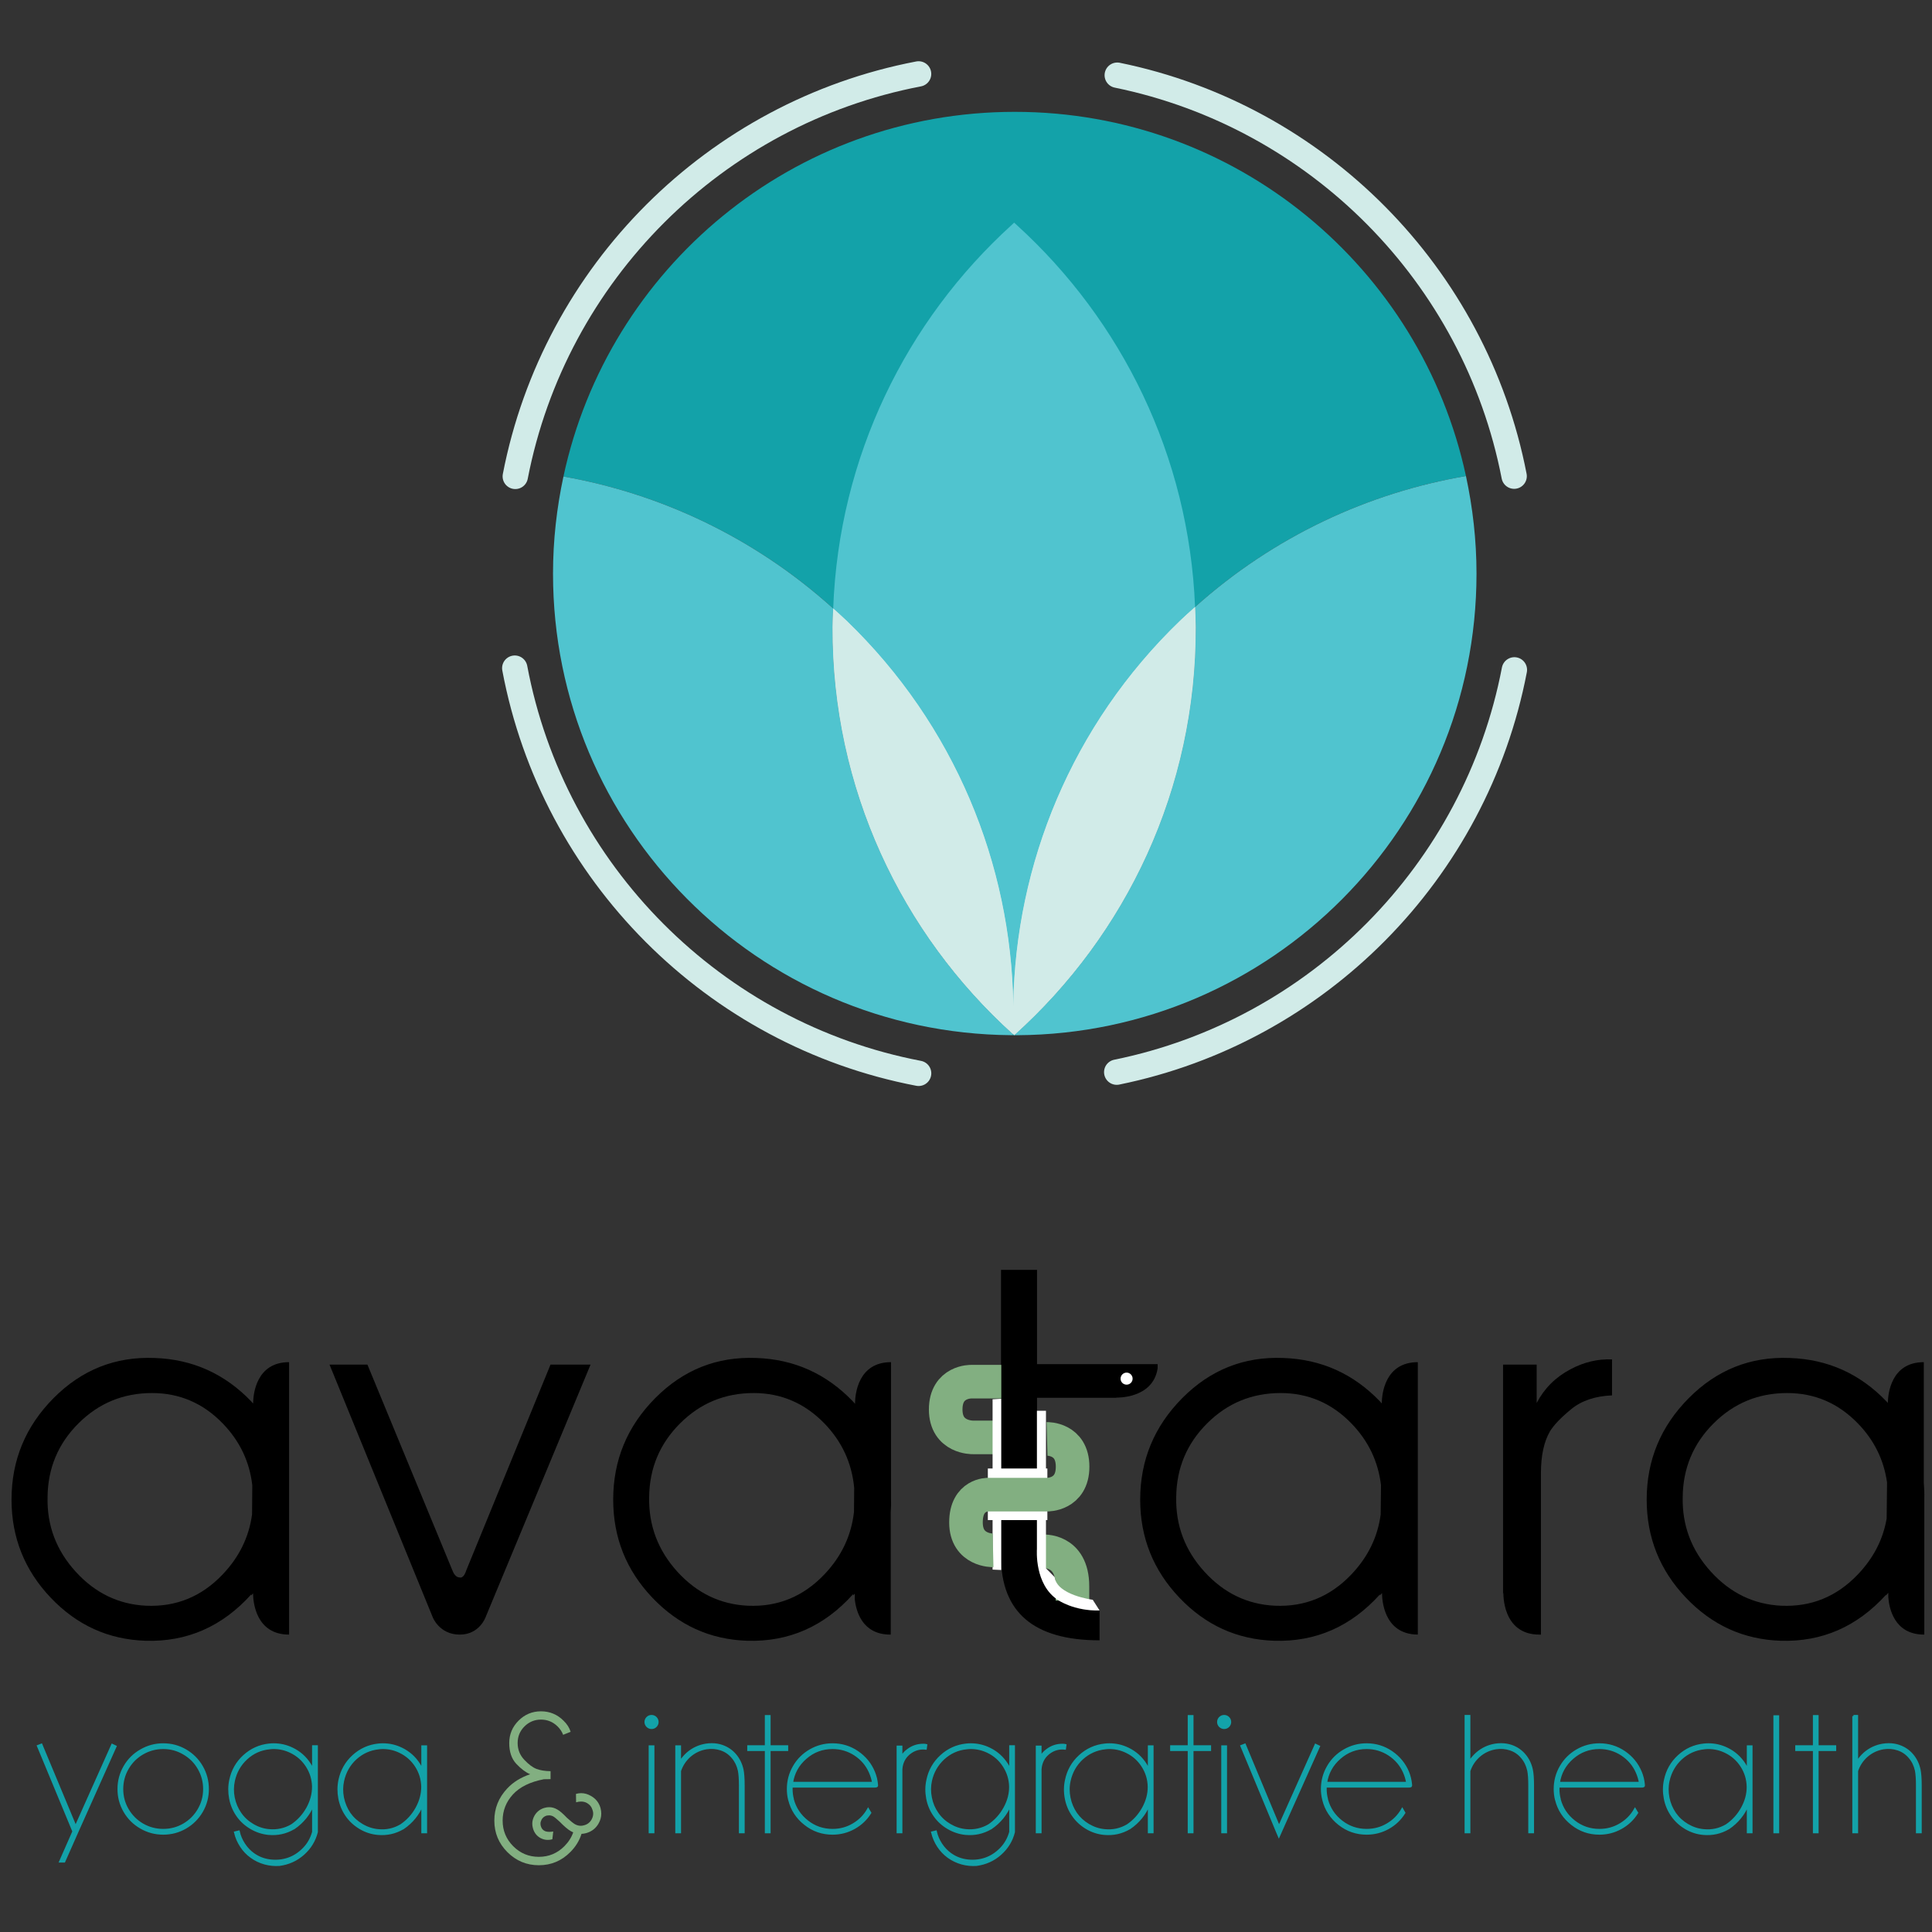 <?xml version="1.0" encoding="utf-8"?>
<!-- Generator: Adobe Illustrator 16.0.5, SVG Export Plug-In . SVG Version: 6.00 Build 0)  -->
<!DOCTYPE svg PUBLIC "-//W3C//DTD SVG 1.1//EN" "http://www.w3.org/Graphics/SVG/1.1/DTD/svg11.dtd">
<svg version="1.1" id="Layer_1" xmlns="http://www.w3.org/2000/svg" xmlns:xlink="http://www.w3.org/1999/xlink" x="0px" y="0px"
	 width="360px" height="360px" viewBox="0 0 360 360" enable-background="new 0 0 360 360" xml:space="preserve">
<rect x="0" y="0" width="360" height="360" fill="#333333" stroke="none"/>
<g>
	<g>
		<path fill="#13A2A9" stroke="#13A2A9" stroke-width="0.427" stroke-miterlimit="10" d="M7.702,325.117l6.387,15.326l6.833-15.284
			l0.583,0.276l-7.137,15.957l-2.415,5.458H11.24l2.461-5.588l-6.6-15.91L7.702,325.117z"/>
		<path fill="#13A2A9" stroke="#13A2A9" stroke-width="0.427" stroke-miterlimit="10" d="M26.252,326.171
			c1.277-0.748,2.665-1.12,4.163-1.12c1.511,0,2.888,0.372,4.165,1.111c1.27,0.74,2.278,1.749,3.021,3.027
			c0.737,1.282,1.108,2.67,1.108,4.174c0,1.498-0.371,2.889-1.108,4.16c-0.743,1.272-1.751,2.276-3.021,3.017
			c-1.277,0.741-2.654,1.111-4.165,1.111c-1.498,0-2.886-0.37-4.163-1.111c-1.289-0.74-2.296-1.744-3.036-3.017
			c-0.74-1.271-1.111-2.662-1.111-4.16c0-1.504,0.371-2.892,1.111-4.174C23.956,327.911,24.963,326.902,26.252,326.171z
			 M34.248,326.733c-1.164-0.691-2.443-1.039-3.833-1.039c-1.388,0-2.663,0.344-3.849,1.03c-1.177,0.677-2.1,1.608-2.787,2.787
			c-0.686,1.182-1.027,2.464-1.027,3.852c0,1.384,0.341,2.664,1.027,3.836c0.688,1.173,1.61,2.097,2.787,2.781
			c1.186,0.682,2.461,1.021,3.849,1.021c1.39,0,2.669-0.34,3.842-1.021c1.164-0.685,2.098-1.608,2.775-2.781
			c0.689-1.172,1.031-2.452,1.031-3.836c0-1.388-0.342-2.67-1.031-3.852C36.355,328.333,35.421,327.407,34.248,326.733z"/>
		<path fill="#13A2A9" stroke="#13A2A9" stroke-width="0.427" stroke-miterlimit="10" d="M50.993,325.051
			c1.218,0,2.378,0.266,3.47,0.797c1.351,0.649,2.443,1.612,3.258,2.89c0.25,0.359,0.461,0.762,0.645,1.207v-4.527h0.65v15.952
			c-0.409,1.596-1.23,2.956-2.491,4.076c-1.256,1.122-2.739,1.795-4.449,2.029c-0.917,0.067-1.835-0.021-2.749-0.27
			c-0.917-0.256-1.752-0.653-2.5-1.2c-0.76-0.544-1.401-1.215-1.907-2.002c-0.52-0.793-0.886-1.639-1.102-2.545l0.649-0.154
			c0.182,0.819,0.519,1.598,0.997,2.331c0.481,0.732,1.055,1.343,1.735,1.834c0.96,0.69,2.037,1.099,3.218,1.228
			c1.175,0.13,2.284,0.01,3.341-0.356c1.046-0.365,1.991-0.984,2.84-1.853c0.854-0.869,1.437-1.911,1.768-3.118v-5.173
			c-0.746,1.842-1.949,3.327-3.616,4.466h-0.028c-1.443,0.848-3.017,1.188-4.694,1.032c-1.157-0.117-2.24-0.473-3.267-1.08
			c-1.025-0.6-1.876-1.378-2.532-2.327c-0.661-0.948-1.106-2.007-1.326-3.18c-0.221-1.171-0.215-2.318,0.028-3.436
			c0.378-1.77,1.218-3.258,2.545-4.468c1.343-1.218,2.902-1.926,4.703-2.11C50.433,325.066,50.702,325.051,50.993,325.051z
			 M50.993,325.694c-0.26,0-0.511,0.015-0.752,0.049c-1.656,0.157-3.1,0.803-4.333,1.938c-1.212,1.119-1.987,2.492-2.349,4.117
			c-0.232,1.053-0.242,2.111-0.028,3.188c0.223,1.076,0.629,2.049,1.232,2.911c0.6,0.879,1.378,1.597,2.333,2.156
			c0.941,0.56,1.944,0.893,2.996,0.99c1.542,0.149,2.966-0.161,4.289-0.927c1.218-0.832,2.19-1.9,2.917-3.209
			c0.711-1.309,1.064-2.639,1.055-3.989v-0.024c-0.031-1.378-0.421-2.651-1.169-3.814s-1.748-2.048-2.999-2.649
			C53.175,325.939,52.122,325.694,50.993,325.694z"/>
		<path fill="#13A2A9" stroke="#13A2A9" stroke-width="0.427" stroke-miterlimit="10" d="M71.341,325.051
			c1.226,0,2.381,0.266,3.472,0.797c1.352,0.649,2.446,1.612,3.26,2.89c0.25,0.359,0.464,0.762,0.647,1.207v-4.509h0.649v15.957
			H78.72v-5.196c-0.75,1.842-1.95,3.327-3.618,4.466h-0.027c-1.446,0.848-3.018,1.188-4.693,1.032
			c-1.158-0.104-2.241-0.456-3.269-1.065c-1.025-0.611-1.879-1.393-2.535-2.342c-0.658-0.948-1.101-2.007-1.324-3.18
			c-0.223-1.171-0.211-2.318,0.026-3.436c0.383-1.77,1.225-3.258,2.547-4.468c1.344-1.218,2.907-1.926,4.704-2.11
			C70.789,325.066,71.057,325.051,71.341,325.051z M71.341,325.694c-0.257,0-0.507,0.015-0.749,0.049
			c-1.653,0.169-3.096,0.818-4.332,1.938c-1.209,1.119-1.987,2.497-2.35,4.137c-0.231,1.034-0.239,2.092-0.027,3.169
			c0.228,1.076,0.63,2.058,1.232,2.936c0.601,0.859,1.379,1.572,2.333,2.132c0.944,0.56,1.943,0.893,2.998,0.99
			c1.537,0.161,2.961-0.147,4.282-0.927c1.226-0.832,2.198-1.9,2.918-3.209c0.713-1.309,1.064-2.639,1.055-3.989
			c-0.028-1.393-0.416-2.676-1.167-3.839c-0.749-1.163-1.749-2.048-2.995-2.649C73.53,325.939,72.472,325.694,71.341,325.694z"/>
		<path fill="#13A2A9" stroke="#13A2A9" stroke-width="0.427" stroke-miterlimit="10" d="M120.628,320.09
			c0.222-0.217,0.483-0.32,0.779-0.32c0.303,0,0.566,0.104,0.776,0.32c0.211,0.219,0.325,0.477,0.325,0.778
			c0,0.301-0.114,0.56-0.325,0.777c-0.21,0.212-0.474,0.32-0.776,0.32c-0.295,0-0.557-0.108-0.779-0.32
			c-0.212-0.218-0.326-0.477-0.326-0.777C120.302,320.566,120.416,320.309,120.628,320.09z M121.084,325.436h0.643v15.957h-0.643
			V325.436z"/>
		<path fill="#13A2A9" stroke="#13A2A9" stroke-width="0.427" stroke-miterlimit="10" d="M126.043,325.436h0.646v2.979
			c0.388-0.631,0.855-1.191,1.397-1.681c0.994-0.862,2.138-1.403,3.436-1.616c0.369-0.06,0.738-0.088,1.12-0.088
			c0.646,0,1.268,0.102,1.87,0.301c1.008,0.346,1.843,0.911,2.506,1.703c0.642,0.764,1.085,1.669,1.318,2.716
			c0.139,0.69,0.209,1.676,0.209,2.953v8.69h-0.645v-8.69c0-1.219-0.066-2.15-0.195-2.8c-0.214-0.963-0.616-1.778-1.186-2.439
			c-0.592-0.717-1.324-1.222-2.201-1.511c-0.861-0.285-1.76-0.355-2.695-0.209c-1.175,0.196-2.212,0.688-3.101,1.461
			c-0.858,0.764-1.47,1.688-1.833,2.781v11.407h-0.646v-11.472c0-0.016,0-0.029,0-0.041V325.436z"/>
		<path fill="#13A2A9" stroke="#13A2A9" stroke-width="0.427" stroke-miterlimit="10" d="M142.73,319.791h0.645v5.626h3.279v0.647
			h-3.279v15.328h-0.645v-15.328h-3.278v-0.647h3.278V319.791z"/>
		<path fill="#13A2A9" stroke="#13A2A9" stroke-width="0.427" stroke-miterlimit="10" d="M155.133,325.051
			c1.701,0,3.258,0.478,4.655,1.431c1.387,0.957,2.408,2.198,3.035,3.722c0.306,0.731,0.492,1.493,0.564,2.287
			c0.027,0.185,0.019,0.294-0.036,0.332c-0.046,0.037-0.186,0.055-0.42,0.055c-0.072,0-0.115,0-0.145,0h-15.291
			c-0.019,0.157-0.019,0.317-0.019,0.475c0,0.632,0.072,1.258,0.232,1.877v0.063c0.443,1.668,1.363,3.036,2.732,4.107
			c1.366,1.069,2.932,1.603,4.691,1.603c1.406,0,2.701-0.346,3.875-1.045c1.18-0.693,2.103-1.629,2.761-2.789l0.369,0.624
			c-0.747,1.193-1.738,2.133-2.98,2.822c-1.23,0.689-2.58,1.037-4.024,1.037c-1.915,0-3.621-0.588-5.11-1.77
			c-1.499-1.178-2.478-2.673-2.933-4.482c0-0.014-0.009-0.027-0.009-0.043c-0.009-0.016-0.019-0.03-0.019-0.046
			c-0.155-0.629-0.229-1.284-0.229-1.959c0-1.495,0.369-2.88,1.11-4.162c0.735-1.278,1.748-2.287,3.024-3.027
			C152.244,325.423,153.635,325.051,155.133,325.051z M155.133,325.694c-1.915,0-3.584,0.626-5.018,1.879
			c-1.437,1.252-2.286,2.8-2.555,4.658h15.162c-0.12-0.704-0.324-1.382-0.612-2.028c-0.6-1.354-1.529-2.438-2.784-3.267
			C158.066,326.112,156.669,325.694,155.133,325.694z"/>
		<path fill="#13A2A9" stroke="#13A2A9" stroke-width="0.427" stroke-miterlimit="10" d="M172.031,325.135c0.031,0,0.059,0,0.083,0
			c0.16,0,0.318,0.014,0.455,0.047l-0.084,0.625c-1.062-0.115-2.025,0.143-2.886,0.773c-0.863,0.634-1.398,1.48-1.601,2.544
			c-0.028,0.172-0.046,0.348-0.064,0.519v11.75h-0.649v-11.773v-4.137h0.649v1.98c0.333-0.561,0.757-1.028,1.276-1.398
			C170.042,325.444,170.987,325.135,172.031,325.135z"/>
		<path fill="#13A2A9" stroke="#13A2A9" stroke-width="0.427" stroke-miterlimit="10" d="M180.892,325.051
			c1.218,0,2.377,0.266,3.468,0.797c1.352,0.649,2.434,1.612,3.26,2.89c0.24,0.359,0.452,0.762,0.646,1.207v-4.527h0.641v15.952
			c-0.399,1.596-1.231,2.956-2.489,4.076c-1.249,1.122-2.741,1.795-4.453,2.029c-0.916,0.067-1.832-0.021-2.749-0.27
			c-0.907-0.256-1.738-0.653-2.5-1.2c-0.749-0.544-1.386-1.215-1.904-2.002c-0.518-0.793-0.88-1.639-1.1-2.545l0.643-0.154
			c0.188,0.819,0.522,1.598,1.003,2.331c0.481,0.732,1.061,1.343,1.741,1.834c0.96,0.69,2.035,1.099,3.209,1.228
			c1.176,0.13,2.295,0.01,3.344-0.356c1.043-0.365,1.997-0.984,2.849-1.853c0.841-0.869,1.434-1.911,1.766-3.118v-5.173
			c-0.748,1.842-1.962,3.327-3.626,4.466h-0.019c-1.452,0.848-3.019,1.188-4.704,1.032c-1.147-0.117-2.238-0.473-3.264-1.08
			c-1.027-0.6-1.869-1.378-2.525-2.327c-0.668-0.948-1.114-2.007-1.335-3.18c-0.222-1.171-0.212-2.318,0.04-3.436
			c0.366-1.77,1.221-3.258,2.541-4.468c1.333-1.218,2.898-1.926,4.696-2.11C180.325,325.066,180.604,325.051,180.892,325.051z
			 M180.892,325.694c-0.261,0-0.508,0.015-0.761,0.049c-1.646,0.157-3.088,0.803-4.334,1.938c-1.2,1.119-1.987,2.492-2.349,4.117
			c-0.232,1.053-0.232,2.111-0.015,3.188c0.211,1.076,0.626,2.049,1.229,2.911c0.602,0.879,1.378,1.597,2.323,2.156
			c0.953,0.56,1.953,0.893,2.999,0.99c1.537,0.149,2.97-0.161,4.295-0.927c1.221-0.832,2.184-1.9,2.906-3.209
			c0.721-1.309,1.073-2.639,1.058-3.989v-0.024c-0.03-1.378-0.422-2.651-1.171-3.814c-0.741-1.163-1.738-2.048-2.987-2.649
			C183.075,325.939,182.01,325.694,180.892,325.694z"/>
		<path fill="#13A2A9" stroke="#13A2A9" stroke-width="0.427" stroke-miterlimit="10" d="M197.965,325.135c0.028,0,0.059,0,0.086,0
			c0.157,0,0.315,0.014,0.452,0.047l-0.083,0.625c-1.064-0.115-2.028,0.143-2.889,0.773c-0.861,0.634-1.399,1.48-1.597,2.544
			c-0.03,0.172-0.049,0.348-0.068,0.519v11.75h-0.648v-11.773v-4.137h0.648v1.98c0.333-0.561,0.758-1.028,1.277-1.398
			C195.974,325.444,196.92,325.135,197.965,325.135z"/>
		<path fill="#13A2A9" stroke="#13A2A9" stroke-width="0.427" stroke-miterlimit="10" d="M206.72,325.051
			c1.227,0,2.382,0.266,3.474,0.797c1.351,0.649,2.436,1.612,3.258,2.89c0.241,0.359,0.455,0.762,0.647,1.207v-4.509h0.638v15.957
			h-0.638v-5.196c-0.752,1.842-1.962,3.327-3.629,4.466h-0.019c-1.455,0.848-3.016,1.188-4.7,1.032
			c-1.147-0.104-2.239-0.456-3.268-1.065c-1.027-0.611-1.87-1.393-2.528-2.342c-0.666-0.948-1.109-2.007-1.332-3.18
			c-0.222-1.171-0.213-2.318,0.04-3.436c0.369-1.77,1.218-3.258,2.542-4.468c1.335-1.218,2.896-1.926,4.693-2.11
			C206.157,325.066,206.435,325.051,206.72,325.051z M206.72,325.694c-0.255,0-0.508,0.015-0.759,0.049
			c-1.646,0.169-3.089,0.818-4.331,1.938c-1.201,1.119-1.988,2.497-2.347,4.137c-0.235,1.034-0.235,2.092-0.021,3.169
			c0.214,1.076,0.629,2.058,1.231,2.936c0.604,0.859,1.379,1.572,2.322,2.132c0.954,0.56,1.954,0.893,3,0.99
			c1.536,0.161,2.972-0.147,4.295-0.927c1.222-0.832,2.181-1.9,2.907-3.209c0.716-1.309,1.071-2.639,1.053-3.989
			c-0.025-1.393-0.416-2.676-1.167-3.839c-0.741-1.163-1.737-2.048-2.99-2.649C208.906,325.939,207.843,325.694,206.72,325.694z"/>
		<path fill="#13A2A9" stroke="#13A2A9" stroke-width="0.427" stroke-miterlimit="10" d="M221.529,319.791h0.649v5.626h3.276v0.647
			h-3.276v15.328h-0.649v-15.328h-3.276v-0.647h3.276V319.791z"/>
		<path fill="#13A2A9" stroke="#13A2A9" stroke-width="0.427" stroke-miterlimit="10" d="M227.325,320.09
			c0.223-0.217,0.48-0.32,0.775-0.32c0.308,0,0.566,0.104,0.778,0.32c0.213,0.219,0.323,0.477,0.323,0.778
			c0,0.301-0.11,0.56-0.323,0.777c-0.212,0.212-0.471,0.32-0.778,0.32c-0.295,0-0.553-0.108-0.775-0.32
			c-0.214-0.218-0.324-0.477-0.324-0.777C227.001,320.566,227.111,320.309,227.325,320.09z M227.777,325.436h0.648v15.957h-0.648
			V325.436z"/>
		<path fill="#13A2A9" stroke="#13A2A9" stroke-width="0.427" stroke-miterlimit="10" d="M231.942,325.117l6.387,15.326
			l6.83-15.284l0.583,0.276l-7.135,15.957l-0.306,0.688l-0.296-0.688l-6.665-16.04L231.942,325.117z"/>
		<path fill="#13A2A9" stroke="#13A2A9" stroke-width="0.427" stroke-miterlimit="10" d="M254.646,325.051
			c1.711,0,3.265,0.478,4.655,1.431c1.396,0.957,2.406,2.198,3.046,3.722c0.295,0.731,0.48,1.493,0.557,2.287
			c0.024,0.185,0.016,0.294-0.027,0.332c-0.057,0.037-0.197,0.055-0.427,0.055c-0.065,0-0.119,0-0.149,0h-15.289
			c-0.01,0.157-0.019,0.317-0.019,0.475c0,0.632,0.083,1.258,0.24,1.877v0.063c0.446,1.668,1.352,3.036,2.723,4.107
			c1.378,1.069,2.942,1.603,4.69,1.603c1.406,0,2.702-0.346,3.877-1.045c1.184-0.693,2.103-1.629,2.769-2.789l0.359,0.624
			c-0.747,1.193-1.737,2.133-2.971,2.822c-1.236,0.689-2.578,1.037-4.034,1.037c-1.906,0-3.609-0.588-5.107-1.77
			c-1.487-1.178-2.472-2.673-2.934-4.482c0-0.014,0-0.027-0.009-0.043c-0.01-0.016-0.01-0.03-0.01-0.046
			c-0.156-0.629-0.243-1.284-0.243-1.959c0-1.495,0.371-2.88,1.114-4.162c0.738-1.278,1.744-2.287,3.035-3.027
			C251.771,325.423,253.154,325.051,254.646,325.051z M254.646,325.694c-1.906,0-3.582,0.626-5.007,1.879
			c-1.438,1.252-2.286,2.8-2.563,4.658h15.157c-0.107-0.704-0.311-1.382-0.6-2.028c-0.6-1.354-1.533-2.438-2.794-3.267
			C257.581,326.112,256.185,325.694,254.646,325.694z"/>
		<path fill="#13A2A9" stroke="#13A2A9" stroke-width="0.427" stroke-miterlimit="10" d="M273.12,319.77h0.649v8.645
			c0.387-0.631,0.86-1.191,1.405-1.681c0.99-0.862,2.127-1.403,3.424-1.616c0.373-0.06,0.748-0.088,1.121-0.088
			c0.645,0,1.275,0.102,1.882,0.301c1.004,0.346,1.839,0.911,2.496,1.703c0.647,0.764,1.085,1.669,1.315,2.716
			c0.145,0.69,0.218,1.676,0.218,2.953v8.69h-0.645v-8.69c0-1.219-0.065-2.15-0.195-2.8c-0.223-0.963-0.611-1.778-1.186-2.439
			c-0.59-0.717-1.321-1.222-2.201-1.511c-0.861-0.285-1.76-0.355-2.691-0.209c-1.188,0.196-2.216,0.688-3.113,1.461
			c-0.858,0.764-1.471,1.688-1.83,2.781v11.407h-0.649v-11.472c0-0.016,0-0.029,0-0.041V319.77z"/>
		<path fill="#13A2A9" stroke="#13A2A9" stroke-width="0.427" stroke-miterlimit="10" d="M298.025,325.051
			c1.705,0,3.255,0.478,4.655,1.431c1.391,0.957,2.405,2.198,3.036,3.722c0.308,0.731,0.492,1.493,0.565,2.287
			c0.027,0.185,0.019,0.294-0.039,0.332c-0.046,0.037-0.184,0.055-0.416,0.055c-0.073,0-0.119,0-0.147,0h-15.289
			c-0.019,0.157-0.019,0.317-0.019,0.475c0,0.632,0.073,1.258,0.233,1.877v0.063c0.44,1.668,1.359,3.036,2.727,4.107
			c1.368,1.069,2.938,1.603,4.693,1.603c1.407,0,2.704-0.346,3.876-1.045c1.179-0.693,2.104-1.629,2.76-2.789l0.372,0.624
			c-0.75,1.193-1.743,2.133-2.98,2.822c-1.231,0.689-2.585,1.037-4.027,1.037c-1.916,0-3.617-0.588-5.109-1.77
			c-1.501-1.178-2.479-2.673-2.932-4.482c0-0.014-0.013-0.027-0.013-0.043c-0.009-0.016-0.019-0.03-0.019-0.046
			c-0.155-0.629-0.23-1.284-0.23-1.959c0-1.495,0.372-2.88,1.11-4.162c0.742-1.278,1.754-2.287,3.03-3.027
			C295.139,325.423,296.525,325.051,298.025,325.051z M298.025,325.694c-1.916,0-3.58,0.626-5.017,1.879
			c-1.434,1.252-2.287,2.8-2.557,4.658h15.163c-0.117-0.704-0.323-1.382-0.609-2.028c-0.603-1.354-1.528-2.438-2.789-3.267
			C300.961,326.112,299.561,325.694,298.025,325.694z"/>
		<path fill="#13A2A9" stroke="#13A2A9" stroke-width="0.427" stroke-miterlimit="10" d="M318.333,325.051
			c1.222,0,2.378,0.266,3.47,0.797c1.351,0.649,2.437,1.612,3.258,2.89c0.242,0.359,0.455,0.762,0.647,1.207v-4.509h0.639v15.957
			h-0.639v-5.196c-0.749,1.842-1.961,3.327-3.628,4.466h-0.019c-1.452,0.848-3.018,1.188-4.701,1.032
			c-1.148-0.104-2.24-0.456-3.267-1.065c-1.027-0.611-1.87-1.393-2.528-2.342c-0.663-0.948-1.109-2.007-1.33-3.18
			c-0.225-1.171-0.215-2.318,0.034-3.436c0.372-1.77,1.222-3.258,2.546-4.468c1.333-1.218,2.897-1.926,4.692-2.11
			C317.767,325.066,318.045,325.051,318.333,325.051z M318.333,325.694c-0.261,0-0.511,0.015-0.761,0.049
			c-1.646,0.169-3.089,0.818-4.329,1.938c-1.205,1.119-1.989,2.497-2.353,4.137c-0.23,1.034-0.23,2.092-0.02,3.169
			c0.214,1.076,0.629,2.058,1.235,2.936c0.6,0.859,1.375,1.572,2.319,2.132c0.954,0.56,1.953,0.893,3,0.99
			c1.538,0.161,2.972-0.147,4.294-0.927c1.221-0.832,2.184-1.9,2.907-3.209c0.72-1.309,1.075-2.639,1.054-3.989
			c-0.026-1.393-0.415-2.676-1.164-3.839c-0.744-1.163-1.742-2.048-2.99-2.649C320.518,325.939,319.452,325.694,318.333,325.694z"/>
		<path fill="#13A2A9" stroke="#13A2A9" stroke-width="0.427" stroke-miterlimit="10" d="M330.66,319.832h0.648v21.561h-0.648
			V319.832z"/>
		<path fill="#13A2A9" stroke="#13A2A9" stroke-width="0.427" stroke-miterlimit="10" d="M338.021,319.791h0.635v5.626h3.278v0.647
			h-3.278v15.328h-0.635v-15.328h-3.289v-0.647h3.289V319.791z"/>
		<path fill="#13A2A9" stroke="#13A2A9" stroke-width="0.427" stroke-miterlimit="10" d="M345.366,319.77h0.65v8.645
			c0.388-0.631,0.851-1.191,1.397-1.681c0.987-0.862,2.138-1.403,3.433-1.616c0.369-0.06,0.739-0.088,1.119-0.088
			c0.647,0,1.271,0.102,1.871,0.301c1.009,0.346,1.843,0.911,2.508,1.703c0.639,0.764,1.082,1.669,1.312,2.716
			c0.139,0.69,0.215,1.676,0.215,2.953v8.69h-0.648v-8.69c0-1.219-0.067-2.15-0.193-2.8c-0.216-0.963-0.61-1.778-1.185-2.439
			c-0.594-0.717-1.326-1.222-2.206-1.511c-0.858-0.285-1.753-0.355-2.688-0.209c-1.182,0.196-2.213,0.688-3.104,1.461
			c-0.861,0.764-1.469,1.688-1.83,2.781v11.407h-0.65v-11.472c0-0.016,0-0.029,0-0.041V319.77z"/>
	</g>
	<g>
		<path fill="#82AF81" d="M106.812,341.434c-0.146-0.064-0.3-0.139-0.437-0.217c-0.554-0.315-1.257-0.914-2.1-1.781
			c-0.556-0.514-0.953-0.838-1.187-0.972c-0.255-0.13-0.507-0.2-0.775-0.2c-0.148,0-0.288,0.014-0.434,0.041
			c-0.424,0.122-0.741,0.365-0.954,0.731c-0.138,0.269-0.215,0.524-0.215,0.771c0,0.149,0.019,0.293,0.058,0.438
			c0.12,0.425,0.35,0.728,0.695,0.912c0.219,0.118,0.524,0.18,0.905,0.18c0.212,0,0.455-0.018,0.72-0.062l-0.165,1.445
			c-0.288,0.082-0.574,0.119-0.871,0.119c-0.463,0-0.915-0.119-1.358-0.355c-0.704-0.398-1.169-1.006-1.391-1.822
			c-0.083-0.288-0.121-0.574-0.121-0.854c0-0.512,0.14-1.012,0.418-1.503c0.438-0.739,1.063-1.221,1.88-1.442
			c0.294-0.084,0.572-0.121,0.851-0.121c0.52,0,1.009,0.14,1.489,0.417c0.465,0.251,1.066,0.773,1.824,1.564
			c0.666,0.605,1.168,1.004,1.483,1.19c0.36,0.196,0.72,0.295,1.092,0.295c0.212,0,0.415-0.032,0.627-0.099
			c0.612-0.161,1.074-0.517,1.387-1.073c0.197-0.356,0.298-0.716,0.298-1.086c0-0.2-0.027-0.402-0.101-0.617
			c-0.16-0.592-0.511-1.05-1.046-1.364c-0.335-0.185-0.708-0.277-1.112-0.277c-0.288,0-0.602,0.046-0.924,0.139l-0.026-1.564
			c0.331-0.092,0.654-0.139,0.969-0.139c0.62,0,1.232,0.172,1.824,0.517c0.915,0.515,1.508,1.275,1.786,2.274
			c0.092,0.355,0.137,0.703,0.137,1.032c0,0.634-0.165,1.24-0.5,1.822c-0.508,0.913-1.286,1.509-2.313,1.801
			c-0.305,0.078-0.591,0.124-0.868,0.139c-0.391,1.253-1.084,2.384-2.084,3.388c-1.62,1.638-3.583,2.458-5.859,2.458
			c-2.289,0-4.236-0.815-5.867-2.439c-1.621-1.625-2.437-3.581-2.437-5.882c0-2.283,0.798-4.276,2.4-5.979
			c1.092-1.175,2.516-2.059,4.273-2.656c-0.84-0.356-1.698-1.003-2.578-1.939c-0.881-0.94-1.317-2.229-1.317-3.881
			c0-1.612,0.575-2.999,1.732-4.162c1.154-1.159,2.546-1.744,4.181-1.744c1.638,0,3.048,0.585,4.202,1.744
			c0.652,0.622,1.092,1.313,1.325,2.077l-1.397,0.558c-0.21-0.565-0.553-1.088-1.038-1.564c-0.858-0.843-1.889-1.271-3.092-1.271
			c-1.192,0-2.218,0.428-3.072,1.271c-0.851,0.846-1.275,1.874-1.275,3.092c0,1.203,0.406,2.239,1.229,3.119
			c0.833,0.877,1.589,1.446,2.297,1.711c0.692,0.265,1.564,0.402,2.608,0.418v1.483l-1.249,0.019
			c-2.562,0.49-4.479,1.436-5.768,2.833c-1.275,1.403-1.914,3.027-1.914,4.873c0,1.863,0.657,3.451,1.972,4.775
			c1.314,1.318,2.904,1.979,4.784,1.979c1.843,0,3.436-0.661,4.747-1.979C105.93,343.245,106.477,342.388,106.812,341.434z"/>
	</g>
	<path d="M102.58,254.277l-15.659,38.241c-0.538,1.755-1.258,1.412-1.258,1.412c-0.988,0-1.372-1.368-1.372-1.368v0.036
		l-15.826-38.321h-7.062l19.224,47.058c0,0,1.221,3.249,5.043,3.249c3.73,0,4.84-3.313,4.84-3.313l19.532-46.993H102.58z"/>
	<path d="M292.614,255.155c-2.779,1.472-4.861,3.563-6.278,6.271v-7.149h-6.264v42.751c0.037-0.178,0.064-0.292,0.064-0.292
		s-0.335,7.848,6.7,7.848h0.296v-30.096c0-3.233,0.554-5.826,1.673-7.768c0.714-1.172,2.027-2.554,3.972-4.146
		s4.474-2.439,7.602-2.564v-6.7C297.722,253.188,295.139,253.81,292.614,255.155z"/>
	<path d="M193.237,288.873v-28.414h14.864c-0.093-0.028-0.15-0.038-0.15-0.038s6.878,0.298,7.758-5.446v-0.786h-22.472v-17.567
		h-6.711v53.402c0,10.414,6.116,15.625,18.363,15.625v-5.562C197.124,300.087,193.237,296.356,193.237,288.873z"/>
	<path d="M358.473,276.277v-22.459c-6.137,0-6.667,5.975-6.7,7.503v0.101c-0.095-0.101-0.177-0.204-0.268-0.302
		c-4.944-5.146-10.94-7.843-18.012-8.08c-7.293-0.291-13.562,2.195-18.798,7.46c-5.239,5.267-7.858,11.579-7.858,18.929
		c0,7.069,2.437,13.156,7.306,18.273c4.865,5.12,10.749,7.804,17.668,8.029c7.709,0.232,14.23-2.638,19.602-8.543v0.102
		c0.165-0.159,0.296-0.339,0.443-0.498v0.79c0.148,2.031,1.073,7.002,6.682,7.002h0.028V279.7v-0.361
		C358.593,278.294,358.556,277.282,358.473,276.277z M346.146,293.411c-3.926,4.101-8.654,6.026-14.2,5.794
		c-5.126-0.24-9.507-2.346-13.134-6.33c-3.625-3.98-5.387-8.625-5.264-13.933c0.053-5.363,1.969-9.937,5.747-13.708
		c3.777-3.771,8.346-5.66,13.717-5.66c5.134,0,9.521,1.889,13.176,5.66c3.048,3.134,4.837,6.803,5.435,10.996l-0.073,6.72
		C350.884,286.86,349.087,290.344,346.146,293.411z"/>
	<path d="M264.189,279.123c-0.01-0.023,0-0.043,0-0.066v-0.346v-24.893c-6.147,0-6.673,5.975-6.713,7.503v0.194
		c-0.129-0.133-0.229-0.271-0.348-0.396c-4.944-5.146-10.946-7.843-18.012-8.08c-7.295-0.291-13.569,2.195-18.801,7.46
		c-5.236,5.267-7.856,11.579-7.856,18.929c0,7.069,2.434,13.156,7.304,18.273c4.859,5.12,10.755,7.804,17.668,8.029
		c7.745,0.235,14.298-2.656,19.697-8.631v0.189c0.118-0.134,0.219-0.268,0.348-0.401v0.094c0.013-0.05,0.019-0.086,0.031-0.126
		c0.009-0.006,0.009-0.016,0.015-0.029c-0.006,0.884,0.127,7.72,6.667,7.752V279.7v-0.361
		C264.189,279.271,264.18,279.197,264.189,279.123z M251.771,293.411c-3.916,4.101-8.654,6.026-14.197,5.794
		c-5.132-0.24-9.509-2.346-13.137-6.33c-3.628-3.98-5.387-8.625-5.267-13.933c0.059-5.363,1.973-9.937,5.75-13.708
		c3.774-3.771,8.346-5.66,13.714-5.66c5.127,0,9.526,1.889,13.18,5.66c3.165,3.265,4.996,7.104,5.516,11.514l-0.063,5.456
		C256.711,286.415,254.888,290.15,251.771,293.411z"/>
	<path d="M159.326,261.321v0.258c-0.142-0.152-0.26-0.31-0.409-0.459c-4.941-5.146-10.938-7.843-18-8.08
		c-7.305-0.291-13.571,2.195-18.807,7.46c-5.236,5.267-7.849,11.579-7.849,18.929c0,7.069,2.424,13.156,7.293,18.273
		c4.869,5.12,10.755,7.804,17.677,8.029c7.767,0.232,14.348-2.676,19.741-8.69v0.249c0.112-0.11,0.194-0.235,0.304-0.342v1.061
		c0.245,2.226,1.391,6.575,6.639,6.575h0.062v-22.763c0.067-0.91,0.086-1.824,0.049-2.765v-0.346v-24.893
		C159.892,253.818,159.363,259.793,159.326,261.321z M153.567,293.411c-3.922,4.101-8.651,6.026-14.196,5.794
		c-5.139-0.24-9.515-2.346-13.144-6.33c-3.616-3.98-5.377-8.625-5.267-13.933c0.059-5.363,1.981-9.937,5.756-13.708
		c3.769-3.771,8.351-5.66,13.717-5.66c5.128,0,9.517,1.889,13.179,5.66c3.279,3.383,5.119,7.39,5.553,12.009l-0.037,4.488
		C158.63,286.134,156.8,290.03,153.567,293.411z"/>
	<path d="M47.169,261.321l-0.01,0.203c-0.12-0.136-0.224-0.274-0.351-0.404c-4.943-5.146-10.941-7.843-18.003-8.08
		c-7.301-0.291-13.566,2.195-18.807,7.46c-5.231,5.267-7.849,11.579-7.849,18.929c0,7.069,2.437,13.156,7.297,18.273
		c4.865,5.12,10.749,7.804,17.667,8.029c7.755,0.235,14.308-2.656,19.704-8.636v0.194c0.117-0.134,0.222-0.262,0.341-0.396v0.193
		c0.04,1.526,0.566,7.497,6.71,7.497V279.7v-0.361c0-0.018,0-0.03,0-0.052c0-0.073,0.009-0.147,0-0.23v-0.346v-24.893
		C47.735,253.818,47.206,259.793,47.169,261.321z M41.45,293.411c-3.917,4.101-8.645,6.026-14.199,5.794
		c-5.118-0.24-9.507-2.346-13.134-6.33c-3.629-3.98-5.387-8.625-5.254-13.933c0.055-5.363,1.969-9.937,5.747-13.708
		c3.777-3.771,8.347-5.66,13.717-5.66c5.124,0,9.523,1.889,13.17,5.66c3.171,3.268,5.006,7.107,5.513,11.524l-0.042,5.424
		C46.401,286.391,44.577,290.147,41.45,293.411z"/>
	<path fill="none" stroke="#82AF81" stroke-width="6.26" stroke-miterlimit="10" d="M186.573,257.454h-5.581
		c0,0-4.776-0.132-4.776,5.181c0,5.316,5.053,5.201,5.053,5.201h3.935"/>
	<path fill="#FFFFFF" d="M211.046,256.892c0-0.615-0.502-1.126-1.12-1.126c-0.623,0-1.125,0.511-1.125,1.126
		c0,0.625,0.502,1.119,1.125,1.119C210.544,258.011,211.046,257.517,211.046,256.892z"/>
	<path fill="none" stroke="#82AF81" stroke-width="6.26" stroke-miterlimit="10" d="M194.228,289.073c0,0,5.607-0.511,5.607,6.5
		v2.67"/>
	<path fill="#FFFFFF" d="M194.902,292.233v-29.354h-1.685v25.79c0,0-0.517,6.6,3.933,9.474c0,0,2.983,2.063,7.739,1.944l-1.27-1.993
		c0,0-6.68-0.854-7.098-4.218L194.902,292.233z"/>
	<polygon fill="#FFFFFF" points="184.953,292.473 186.564,292.546 186.564,260.634 184.953,260.732 	"/>
	<rect x="184.071" y="273.633" fill="#FFFFFF" width="11.091" height="9.613"/>
	<path fill="none" stroke="#82AF81" stroke-width="6.26" stroke-miterlimit="10" d="M185.044,288.886c0,0-5.048,0.112-5.048-5.205
		c0-5.313,4.168-5.178,4.168-5.178h4.078h2.948h3.923c0,0,4.749,0.109,4.749-5.206c0-5.309-4.765-5.178-4.765-5.178"/>
	<g>
		<path fill="#13A2A9" d="M273.16,88.702c-8.348-38.78-42.794-67.861-84.08-67.861c-41.298,0-75.772,29.124-84.09,67.947
			c18.166,3.216,35.635,11.393,50.263,24.594c-0.045,1.15-0.103,2.298-0.111,3.455c-0.108,30.091,12.897,57.155,33.617,75.856
			c0,0.057,0,0.115,0,0.177c-0.136,0.009-0.278,0.009-0.419,0.021c0.248,0,0.49,0.033,0.74,0.033c0.172,0,0.34-0.022,0.514-0.027
			c-0.204-0.012-0.405-0.012-0.607-0.024c20.837-18.706,33.909-45.849,33.812-76.036c-0.005-1.256-0.062-2.499-0.116-3.736
			C237.383,99.934,254.937,91.831,273.16,88.702z"/>
		<path fill="#50C4CF" d="M188.759,192.693c-20.719-18.702-33.725-45.766-33.617-75.856c0.008-1.157,0.066-2.305,0.111-3.455
			c-14.628-13.201-32.097-21.377-50.263-24.594c-1.251,5.84-1.944,11.887-1.944,18.095c0,47.268,38.124,85.601,85.294,86.008
			c0.141-0.013,0.283-0.013,0.419-0.021C188.759,192.809,188.759,192.75,188.759,192.693z"/>
	</g>
	<path fill="#50C4CF" d="M275.125,106.883c0-6.245-0.704-12.313-1.965-18.182c-18.224,3.129-35.777,11.232-50.478,24.399
		c0.054,1.238,0.111,2.48,0.116,3.736c0.097,30.188-12.976,57.33-33.812,76.036c0.202,0.013,0.403,0.013,0.607,0.024
		C236.883,192.622,275.125,154.227,275.125,106.883z"/>
	<path fill="#50C4CF" d="M188.81,187.145c0.442-26.089,10.829-51.995,31.104-71.511c0.906-0.871,1.836-1.698,2.77-2.533
		c-1.132-28.192-13.698-53.396-33.191-71.139c-0.179-0.155-0.349-0.324-0.521-0.477c-0.179,0.152-0.345,0.321-0.509,0.477
		c-19.575,17.801-32.159,43.11-33.209,71.42c0.824,0.744,1.658,1.475,2.465,2.252C177.981,135.15,188.37,161.056,188.81,187.145z"/>
	<path opacity="0.7" fill="#FFFFFF" d="M188.81,187.145c-0.439-26.089-10.829-51.995-31.091-71.511
		c-0.808-0.777-1.641-1.508-2.465-2.252c-0.045,1.15-0.103,2.298-0.111,3.455c-0.108,30.091,12.897,57.155,33.617,75.856
		c0.051-1.237,0.051-2.472,0.051-3.711C188.81,188.372,188.797,187.758,188.81,187.145z"/>
	<path fill="#D1EBE8" d="M188.81,187.145c-0.439-26.089-10.829-51.995-31.091-71.511c-0.808-0.777-1.641-1.508-2.465-2.252
		c-0.045,1.15-0.103,2.298-0.111,3.455c-0.108,30.091,12.897,57.155,33.617,75.856c0.051-1.237,0.051-2.472,0.051-3.711
		C188.81,188.372,188.797,187.758,188.81,187.145z"/>
	<path opacity="0.7" fill="#FFFFFF" d="M222.799,116.837c-0.005-1.256-0.062-2.499-0.116-3.736c-0.934,0.835-1.863,1.663-2.77,2.533
		c-20.274,19.516-30.661,45.422-31.104,71.511c0.012,0.613,0,1.228,0,1.838c0,1.271,0.006,2.539,0.053,3.806
		c0.032,0.027,0.058,0.059,0.092,0.085h0.032C209.823,174.167,222.896,147.024,222.799,116.837z"/>
	<path fill="#D1EBE8" d="M222.799,116.837c-0.005-1.256-0.062-2.499-0.116-3.736c-0.934,0.835-1.863,1.663-2.77,2.533
		c-20.274,19.516-30.661,45.422-31.104,71.511c0.012,0.613-0.496,1.366-0.496,1.976c0,1.271-0.492,1.022-0.44,2.287
		c0.029,0.026,1.047,1.439,1.081,1.466h0.032C209.823,174.167,222.896,147.024,222.799,116.837z"/>
	<path fill="none" stroke="#D1EBE8" stroke-width="4.725" stroke-linecap="round" stroke-miterlimit="10" d="M282.138,88.724
		c-7.265-37.47-36.608-67.072-73.954-74.712"/>
	<path fill="none" stroke="#D1EBE8" stroke-width="4.725" stroke-linecap="round" stroke-miterlimit="10" d="M208.085,199.78
		c37.468-7.629,66.893-37.345,74.098-74.959"/>
	<path fill="none" stroke="#D1EBE8" stroke-width="4.725" stroke-linecap="round" stroke-miterlimit="10" d="M95.919,124.501
		c7.165,38.133,37.174,68.21,75.252,75.497"/>
	<path fill="none" stroke="#D1EBE8" stroke-width="4.725" stroke-linecap="round" stroke-miterlimit="10" d="M171.165,13.774
		c-37.911,7.25-67.813,37.099-75.149,74.992"/>
</g>
</svg>
